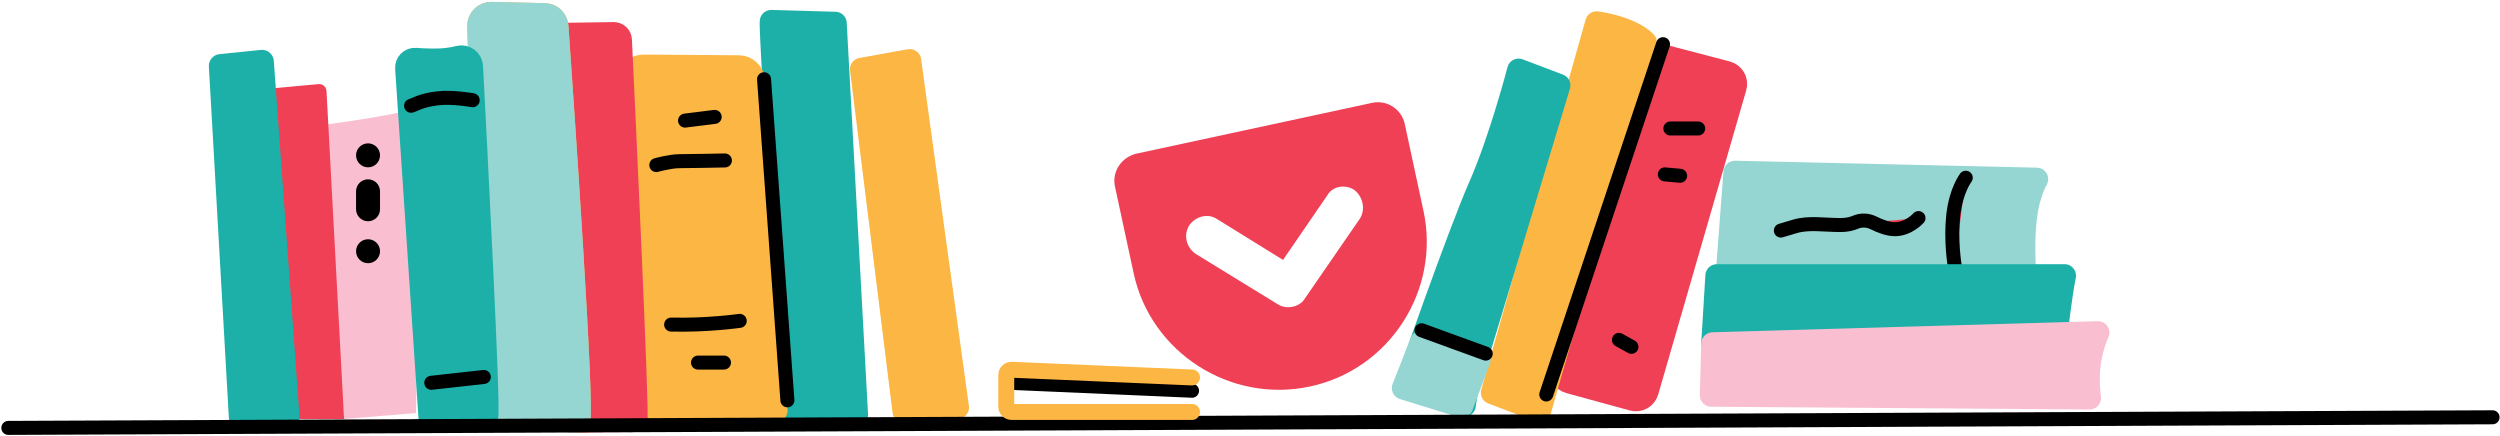 <svg xmlns="http://www.w3.org/2000/svg" width="1055" height="184" fill="none" viewBox="0 0 1055 184"><path fill="#F9BFD1" d="M175.545 45.323C177.568 43.3 176.388 130.462 175.545 174.295L145.198 176.824L135.083 52.91C147.727 51.224 173.522 47.346 175.545 45.323Z"/><path fill="#EF4056" d="M124.968 176.824L109.794 37.736L134.431 35.496C136.168 35.339 137.69 36.655 137.783 38.397L145.199 176.824H124.968Z"/><path fill="#1CB0A8" stroke="#1CB0A8" stroke-linecap="round" stroke-linejoin="round" stroke-miterlimit="10" stroke-width="9.95" d="M93.111 27.812L101.546 176.002H121.424L110.579 26.01L93.111 27.812Z"/><circle cx="155.314" cy="65.554" r="5.058" fill="#000"/><path fill="#000" d="M155.314 75.669C152.52 75.669 150.256 77.934 150.256 80.727V88.314C150.256 91.107 152.52 93.371 155.314 93.371C158.107 93.371 160.371 91.107 160.371 88.314V80.727C160.371 77.934 158.107 75.669 155.314 75.669Z"/><circle cx="155.314" cy="106.016" r="5.058" fill="#000"/><path fill="#95D5D2" stroke="#95D5D2" stroke-linecap="round" stroke-linejoin="round" stroke-miterlimit="10" stroke-width="9.694" d="M729.204 111.4L732.133 72.669L829.555 74.909L859.487 75.598C859.487 75.598 855.965 81.468 854.791 91.442C853.617 101.416 854.209 110.808 854.209 110.808L729.204 111.4Z"/><path fill="#EF4056" d="M829.554 75.006C829.554 75.006 825.451 80.284 824.277 90.85C823.102 101.416 824.858 111.982 824.858 111.982"/><path stroke="#000" stroke-linecap="round" stroke-linejoin="round" stroke-miterlimit="10" stroke-width="5.913" d="M829.554 75.006C829.554 75.006 825.451 80.284 824.277 90.85C823.102 101.416 824.858 111.982 824.858 111.982"/><path fill="#EF4056" d="M809.608 92.024C809.608 92.024 805.504 96.72 799.634 96.72C796.694 96.72 793.323 95.395 790.684 94.081C788.239 92.864 785.395 92.724 782.896 93.823C781.442 94.458 779.439 94.964 776.757 94.964C769.713 94.964 763.261 93.79 757.391 95.546C751.521 97.302 751.521 97.302 751.521 97.302"/><path stroke="#000" stroke-linecap="round" stroke-linejoin="round" stroke-miterlimit="10" stroke-width="5.913" d="M809.608 92.024C809.608 92.024 805.504 96.72 799.634 96.72C796.694 96.72 793.323 95.395 790.684 94.081C788.239 92.864 785.395 92.724 782.896 93.823C781.442 94.458 779.439 94.964 776.757 94.964C769.713 94.964 763.261 93.79 757.391 95.546C751.521 97.302 751.521 97.302 751.521 97.302"/><path fill="#1CB0A8" stroke="#1CB0A8" stroke-linecap="round" stroke-linejoin="round" stroke-miterlimit="10" stroke-width="9.694" d="M867.705 140.971C867.705 140.971 869.461 125.127 871.228 116.328H724.508L722.753 145.086L867.705 140.971Z"/><path fill="#F9BFD1" stroke="#F9BFD1" stroke-linecap="round" stroke-linejoin="round" stroke-miterlimit="10" stroke-width="9.694" d="M881.794 167.963C881.794 167.963 880.62 160.337 881.794 152.701C882.968 145.075 885.316 140.379 885.316 140.379L722.753 145.075L722.172 166.789L881.794 167.963Z"/><path fill="#FCB643" stroke="#FCB643" stroke-linecap="round" stroke-linejoin="round" stroke-miterlimit="10" stroke-width="9.694" d="M381.504 173.843L363.525 29.229L383.896 25.564L404.072 171.955C404.061 171.954 380.792 172.989 381.504 173.843Z"/><path fill="#EF4056" stroke="#EF4056" stroke-linecap="round" stroke-linejoin="round" stroke-miterlimit="10" stroke-width="9.694" d="M696.501 27.117C697.254 24.562 699.902 23.068 702.478 23.744L728.768 30.641C731.447 31.344 733.021 34.116 732.251 36.776L695.1 165.165C694.351 167.753 691.663 169.259 689.064 168.547L662.21 161.186C659.55 160.457 658.006 157.686 658.786 155.04L696.501 27.117Z"/><path stroke="#000" stroke-linecap="round" stroke-linejoin="round" stroke-miterlimit="10" stroke-width="5.913" d="M716.638 54.219H704.898"/><path stroke="#000" stroke-linecap="round" stroke-linejoin="round" stroke-miterlimit="10" stroke-width="5.913" d="M709.012 74.177L702.549 73.585"/><path stroke="#000" stroke-linecap="round" stroke-linejoin="round" stroke-miterlimit="10" stroke-width="5.913" d="M688.472 146.362L683.183 143.422"/><path fill="#FCB643" stroke="#FCB643" stroke-linecap="round" stroke-linejoin="round" stroke-miterlimit="10" stroke-width="9.694" d="M694.331 17.835L649.729 173.354L629.771 165.729L673.791 9.617C673.791 9.617 687.879 11.373 694.331 17.835Z"/><path fill="#1CB0A8" d="M657.87 36.027L640.852 29.575C640.852 29.575 633.227 58.915 624.416 78.873C615.616 98.831 593.31 162.798 593.31 162.798L617.954 171.017L618.711 165.739"/><path stroke="#1CB0A8" stroke-linecap="round" stroke-linejoin="round" stroke-miterlimit="10" stroke-width="9.694" d="M657.87 36.027L640.852 29.575C640.852 29.575 633.227 58.915 624.416 78.873C615.616 98.831 593.31 162.798 593.31 162.798L617.954 171.017L618.711 165.739L657.87 36.027Z"/><path fill="#95D5D2" stroke="#95D5D2" stroke-linecap="round" stroke-linejoin="round" stroke-width="9.707" d="M624.219 151.687L599.883 144.296L592.212 163.765L616.828 171.397L624.219 151.687Z"/><path stroke="#000" stroke-linecap="round" stroke-linejoin="round" stroke-miterlimit="10" stroke-width="5.913" d="M626.984 149.223L599.883 139.369"/><path fill="#1CB0A8" stroke="#1CB0A8" stroke-linecap="round" stroke-linejoin="round" stroke-miterlimit="10" stroke-width="9.694" d="M325.467 9.036C324.681 10.597 335.247 176.876 335.247 176.876L361.463 174.916L352.47 9.811L325.467 9.036Z"/><path fill="#FCB643" stroke="#FCB643" stroke-linecap="round" stroke-linejoin="round" stroke-miterlimit="10" stroke-width="9.694" d="M311.746 28.165L271.937 27.874C267.198 27.841 263.374 31.751 263.525 36.49C264.538 68.479 269.374 175.724 269.707 174.722C269.891 174.162 283.311 171.986 297.291 171.792C312.446 171.577 328.225 173.365 327.611 173.16C326.577 172.816 319.522 61.252 317.971 34.078C317.788 30.771 315.063 28.186 311.746 28.165Z"/><path stroke="#000" stroke-linecap="round" stroke-linejoin="round" stroke-miterlimit="10" stroke-width="5.913" d="M301.599 49.328L289.084 50.89"/><path stroke="#000" stroke-linecap="round" stroke-linejoin="round" stroke-miterlimit="10" stroke-width="5.913" d="M305.908 67.715C305.908 67.715 290.657 68.016 286.747 68.016C282.837 68.016 276.956 69.664 276.956 69.664"/><path stroke="#000" stroke-linecap="round" stroke-linejoin="round" stroke-miterlimit="10" stroke-width="5.913" d="M312.166 135.408C312.166 135.408 298.476 137.369 283.214 136.97"/><path stroke="#000" stroke-linecap="round" stroke-linejoin="round" stroke-miterlimit="10" stroke-width="5.913" d="M305.519 153.008H294.554"/><path fill="#EF4056" stroke="#000" stroke-linecap="round" stroke-linejoin="round" stroke-miterlimit="10" stroke-width="5.913" d="M258.97 14.162C260.489 14.141 261.749 15.315 261.824 16.833C262.837 38.159 269.428 178.028 268.351 177.662C267.177 177.274 244.095 177.662 244.095 177.662L236.028 17.415C235.953 15.821 237.202 14.485 238.796 14.464L258.97 14.162Z"/><path stroke="#EF4056" stroke-linecap="round" stroke-linejoin="round" stroke-miterlimit="10" stroke-width="9.694" d="M258.97 14.162C260.489 14.141 261.749 15.315 261.824 16.833C262.837 38.159 269.428 178.028 268.351 177.662C267.177 177.274 244.095 177.662 244.095 177.662L236.028 17.415C235.953 15.821 237.202 14.485 238.796 14.464L258.97 14.162Z"/><path fill="#FCB643" stroke="#FCB643" stroke-linecap="round" stroke-linejoin="round" stroke-miterlimit="10" stroke-width="9.694" d="M207.313 173.354C207.313 171.964 202.972 39.915 202.013 11.05C201.916 8.044 204.361 5.567 207.377 5.643L229.931 6.181C232.635 6.246 234.843 8.346 235.037 11.05C236.975 38.633 246.561 176.962 244.095 177.662C241.348 178.438 207.313 173.354 207.313 173.354Z"/><path fill="#95D5D2" stroke="#95D5D2" stroke-linecap="round" stroke-linejoin="round" stroke-miterlimit="10" stroke-width="9.694" d="M207.313 173.354C207.313 171.964 202.972 39.915 202.013 11.05C201.916 8.044 204.361 5.567 207.377 5.643L229.931 6.181C232.635 6.246 234.843 8.346 235.037 11.05C236.975 38.633 246.561 176.962 244.095 177.662C241.348 178.438 207.313 173.354 207.313 173.354Z"/><path fill="#1CB0A8" stroke="#1CB0A8" stroke-linecap="round" stroke-linejoin="round" stroke-miterlimit="10" stroke-width="9.694" d="M171.586 28.778C171.446 26.645 173.213 24.879 175.345 25.041C179.029 25.31 184.501 25.547 188.529 25.073C190.554 24.836 192.288 24.491 193.72 24.125C196.316 23.457 198.858 25.375 198.998 28.046C200.452 56.276 206.742 176.402 205.353 175.702C203.791 174.916 181.485 176.876 181.485 176.876L171.586 28.778Z"/><path stroke="#000" stroke-linecap="round" stroke-linejoin="round" stroke-miterlimit="10" stroke-width="5.913" d="M173.471 44.633C175.032 44.245 177.391 42.382 184.619 41.499C190.941 40.734 199.482 42.285 199.482 42.285M204.17 159.078L181.997 161.542"/><path stroke="#000" stroke-linecap="round" stroke-linejoin="round" stroke-width="5.913" d="M322.427 33.43L332.282 168.933"/><path stroke="#000" stroke-linecap="round" stroke-linejoin="round" stroke-width="5.913" d="M701.799 18.648L652.525 166.469"/><path stroke="#000" stroke-linecap="round" stroke-linejoin="round" stroke-miterlimit="10" stroke-width="5.913" d="M1051.86 176.093C1048.03 176.093 3.509 180.574 3.509 180.574"/><path stroke="#000" stroke-linecap="round" stroke-width="5.914" d="M425.759 161.533L503.041 164.893"/><path stroke="#FCB643" stroke-linecap="round" stroke-width="6.72" d="M503.042 159.293L426.976 156.033C425.702 155.978 424.64 156.996 424.64 158.271V171.613C424.64 172.85 425.643 173.853 426.88 173.853H503.042"/><path fill="#EF4056" d="M578.994 43.414L479.87 64.772C473.423 66.162 469.128 72.263 470.512 78.684L478.418 115.377C485.582 148.625 519.02 170.387 552.916 163.083C586.605 155.824 607.882 122.274 600.717 89.025L592.817 52.358C591.428 45.911 585.209 42.075 578.994 43.414ZM573.986 92.102L550.723 125.864C549.589 127.897 547.372 129.052 545.663 129.42C543.514 129.883 541.225 129.699 539.148 128.358L504.485 107.078C500.789 104.514 499.194 99.249 501.896 95.062C504.46 91.367 509.725 89.772 513.704 92.518L541.437 109.683L560.055 82.531C562.317 78.44 567.772 77.725 571.423 80.082C575.143 82.884 576.298 88.244 573.986 92.102Z"/></svg>